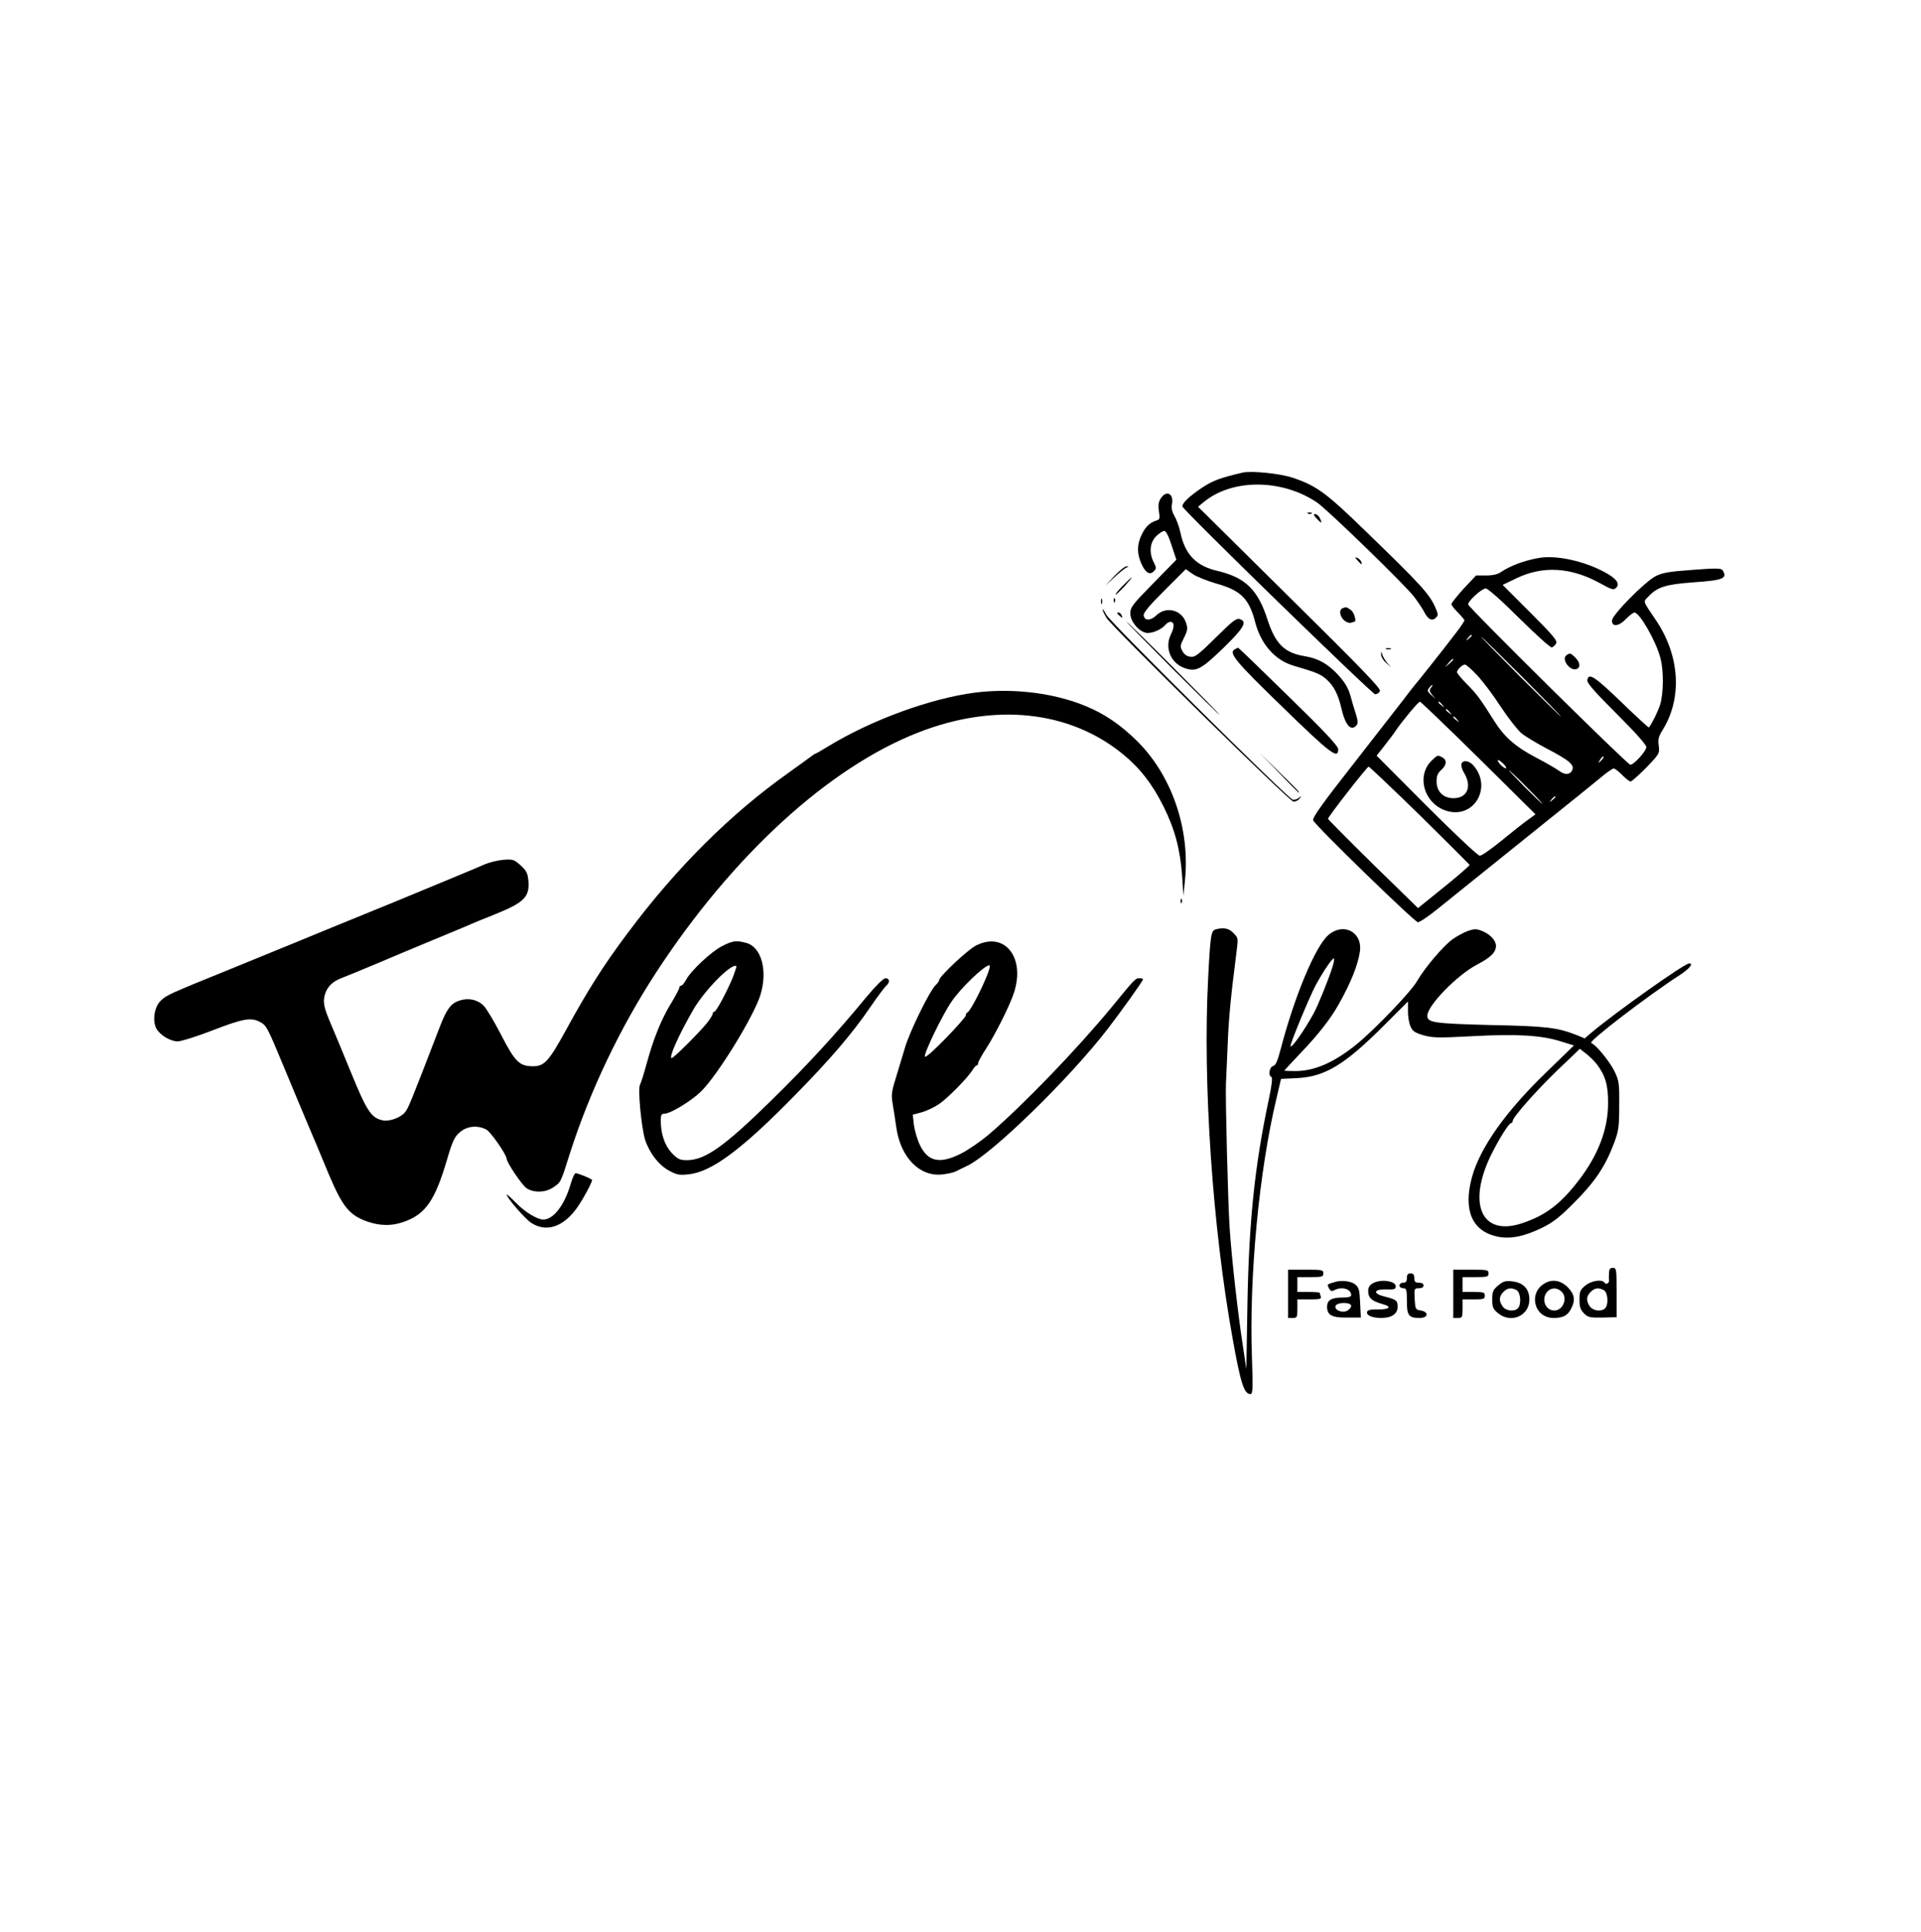 <?xml version="1.0" standalone="no"?>
<!DOCTYPE svg PUBLIC "-//W3C//DTD SVG 20010904//EN"
 "http://www.w3.org/TR/2001/REC-SVG-20010904/DTD/svg10.dtd">
<svg version="1.0" xmlns="http://www.w3.org/2000/svg"
 width="1035pt" height="1041pt" viewBox="0 0 1035 1041"
 preserveAspectRatio="xMidYMid meet">

<g transform="translate(0,1041) scale(0.1,-0.1)"
fill="#000000" stroke="none">
<path d="M6695 7864 c-119 -28 -158 -42 -215 -79 -70 -46 -114 -88 -109 -104
9 -25 1022 -1011 1038 -1011 11 0 22 8 26 18 5 13 -103 125 -487 504 l-493
488 29 24 c153 128 422 127 612 -1 56 -38 476 -446 523 -508 21 -28 46 -65 55
-83 20 -39 42 -50 62 -30 13 12 13 19 0 49 -32 77 -73 122 -386 425 -206 200
-257 237 -384 280 -67 23 -224 39 -271 28z"/>
<path d="M6254 7725 c-12 -19 -15 -36 -10 -69 6 -40 5 -45 -16 -51 -34 -11
-59 -35 -79 -80 -24 -51 -23 -99 1 -153 22 -48 45 -62 67 -39 14 14 14 18 -1
48 -26 52 -21 106 13 140 16 16 36 29 44 29 9 0 24 -29 39 -77 l26 -78 -124
-127 c-113 -115 -124 -129 -124 -163 0 -46 53 -105 94 -105 31 0 76 21 95 44
8 9 19 16 26 16 23 0 24 -27 3 -69 -35 -72 1 -156 77 -181 60 -20 87 -6 205
108 114 111 132 144 89 157 -18 6 -40 -12 -129 -100 -93 -92 -111 -106 -136
-103 -18 2 -34 12 -43 30 -14 24 -13 30 8 72 20 40 21 51 11 81 -23 70 -107
91 -160 40 -31 -30 -64 -30 -68 0 -2 14 31 54 112 134 l115 115 38 -27 c21
-14 77 -36 124 -50 134 -37 179 -81 212 -210 31 -118 107 -204 206 -233 126
-37 147 -46 178 -74 40 -36 62 -79 80 -155 21 -92 52 -127 82 -92 8 10 7 25
-3 58 -8 24 -22 70 -30 101 -12 42 -29 71 -67 113 -55 59 -106 88 -179 100
-110 18 -158 66 -201 197 -52 162 -119 227 -271 263 -113 26 -173 88 -198 205
-6 30 -21 71 -32 90 -13 22 -18 44 -14 62 12 58 -29 81 -60 33z"/>
<path d="M7048 7643 c7 -3 16 -2 19 1 4 3 -2 6 -13 5 -11 0 -14 -3 -6 -6z"/>
<path d="M7080 7635 c0 -3 9 -14 20 -25 22 -22 25 -19 10 11 -10 17 -30 27
-30 14z"/>
<path d="M7315 7390 c21 -24 26 -25 19 -6 -3 8 -13 17 -22 21 -13 5 -13 2 3
-15z"/>
<path d="M8290 7404 c-79 -14 -153 -42 -202 -75 -18 -13 -44 -19 -81 -19 l-54
0 -67 -71 c-36 -40 -66 -77 -66 -84 0 -6 16 -26 35 -45 19 -19 35 -38 35 -42
0 -5 -23 -39 -52 -76 -78 -102 -200 -255 -215 -272 -7 -8 -35 -44 -62 -80 -28
-36 -149 -192 -271 -348 -161 -205 -220 -287 -215 -301 7 -24 543 -545 564
-549 9 -1 57 31 106 71 50 40 263 212 475 382 212 170 403 324 424 342 22 18
45 33 51 33 6 0 26 -16 45 -35 19 -19 39 -35 45 -35 7 0 44 34 85 75 71 74 72
76 67 118 -5 35 -1 50 23 88 104 170 90 395 -35 583 -76 113 -73 102 -45 131
49 53 94 67 245 78 160 11 184 21 156 65 -7 11 -35 12 -162 2 -125 -9 -161
-15 -199 -34 -58 -30 -235 -209 -235 -239 0 -36 36 -32 75 8 18 19 39 35 46
35 28 0 116 -153 140 -245 18 -66 17 -188 -1 -249 -12 -38 -41 -98 -61 -125
-2 -2 -69 60 -150 138 -144 139 -176 159 -182 116 -2 -14 43 -66 158 -180 103
-103 160 -167 160 -180 0 -21 -67 -95 -86 -95 -15 0 -874 849 -874 864 0 19
74 86 95 86 11 0 85 -65 181 -161 90 -89 168 -159 175 -157 7 2 17 12 23 21 9
14 -13 41 -139 167 l-149 149 77 37 c141 67 291 58 446 -27 65 -36 75 -39 88
-26 23 22 2 51 -62 85 -111 60 -262 93 -355 76z m-360 -418 c0 -2 -8 -10 -17
-17 -16 -13 -17 -12 -4 4 13 16 21 21 21 13z m270 -221 c118 -118 213 -215
210 -215 -3 0 -102 97 -220 215 -118 118 -213 215 -210 215 3 0 102 -97 220
-215z m-370 92 c0 -2 -10 -12 -22 -23 l-23 -19 19 23 c18 21 26 27 26 19z
m128 -84 c29 -31 87 -107 127 -169 41 -62 91 -126 112 -144 21 -17 85 -56 143
-86 118 -62 145 -86 130 -115 -13 -24 -40 -24 -71 -1 -13 10 -66 41 -118 68
-115 60 -175 112 -231 201 -79 125 -92 142 -146 197 -30 30 -54 59 -54 65 0
13 29 41 43 41 6 0 35 -25 65 -57z m-248 -68 c-10 -13 -9 -19 6 -38 l18 -22
-24 22 c-20 18 -21 24 -10 37 7 9 15 16 17 16 3 0 0 -7 -7 -15z m256 -378
l307 -304 -40 -29 c-23 -16 -86 -66 -141 -111 -56 -46 -109 -83 -119 -83 -10
0 -132 114 -287 269 l-269 270 44 56 c24 31 51 66 59 79 31 47 122 156 130
156 5 0 147 -137 316 -303z m-195 286 c13 -16 12 -17 -3 -4 -10 7 -18 15 -18
17 0 8 8 3 21 -13z m40 -40 c13 -16 12 -17 -3 -4 -10 7 -18 15 -18 17 0 8 8 3
21 -13z m40 -40 c13 -16 12 -17 -3 -4 -10 7 -18 15 -18 17 0 8 8 3 21 -13z
m775 -221 c-17 -16 -18 -16 -5 5 7 12 15 20 18 17 3 -2 -3 -12 -13 -22z m-511
-40 c-7 -7 -45 29 -45 41 0 6 11 0 25 -13 14 -13 23 -26 20 -28z m-466 -253
c146 -144 267 -265 269 -268 1 -4 -61 -58 -138 -120 l-140 -113 -243 237
c-133 131 -242 241 -242 244 0 11 210 280 219 281 4 0 128 -118 275 -261z
m576 151 c49 -49 87 -90 85 -90 -3 0 -46 41 -95 90 -49 50 -87 90 -85 90 3 0
46 -40 95 -90z m155 -54 c0 -2 -8 -10 -17 -17 -16 -13 -17 -12 -4 4 13 16 21
21 21 13z"/>
<path d="M7716 6315 c-90 -84 -42 -241 84 -275 146 -39 241 133 137 248 -23
25 -55 29 -63 7 -3 -8 3 -31 15 -50 43 -73 16 -135 -58 -135 -55 0 -91 36 -91
90 0 30 6 45 25 62 30 26 32 53 6 68 -26 13 -24 14 -55 -15z"/>
<path d="M6005 7308 l-50 -53 50 46 c28 26 57 49 65 52 13 5 13 6 0 6 -9 1
-38 -23 -65 -51z"/>
<path d="M6050 7255 c-24 -24 -42 -46 -39 -48 2 -2 24 19 48 45 55 61 50 63
-9 3z"/>
<path d="M5932 7170 c0 -14 2 -19 5 -12 2 6 2 18 0 25 -3 6 -5 1 -5 -13z"/>
<path d="M6001 7174 c0 -11 3 -14 6 -6 3 7 2 16 -1 19 -3 4 -6 -2 -5 -13z"/>
<path d="M7233 7133 c-20 -8 -15 -44 9 -65 12 -10 28 -16 36 -13 7 3 16 5 18
5 15 0 0 52 -18 64 -24 17 -26 17 -45 9z"/>
<path d="M5940 7126 c0 -4 10 -25 22 -45 28 -47 982 -985 1006 -989 10 -2 25
5 33 15 13 16 12 17 -3 5 -9 -8 -24 -12 -33 -10 -24 5 -984 956 -1005 997 -10
20 -19 32 -20 27z"/>
<path d="M6020 7106 c0 -2 7 -9 15 -16 13 -11 14 -10 9 4 -5 14 -24 23 -24 12z"/>
<path d="M6315 6810 c137 -137 252 -250 255 -250 3 0 -108 113 -245 250 -137
138 -252 250 -255 250 -3 0 108 -112 245 -250z"/>
<path d="M6651 6911 c-31 -20 6 -65 258 -309 260 -253 301 -284 301 -229 0 18
-68 91 -267 285 -147 144 -269 262 -272 262 -3 0 -12 -4 -20 -9z"/>
<path d="M7468 6913 c6 -2 18 -2 25 0 6 3 1 5 -13 5 -14 0 -19 -2 -12 -5z"/>
<path d="M7441 6884 c0 -11 11 -31 27 -45 l27 -24 -22 25 c-11 14 -23 34 -26
45 -5 19 -5 19 -6 -1z"/>
<path d="M8441 6881 c-32 -20 17 -89 54 -75 22 9 18 37 -8 62 -26 25 -27 25
-46 13z"/>
<path d="M5255 6679 c-240 -31 -556 -146 -790 -288 -37 -23 -69 -41 -71 -41
-3 0 -10 -4 -17 -10 -7 -5 -64 -47 -127 -92 -315 -223 -608 -515 -870 -867
-127 -169 -213 -305 -330 -519 -95 -173 -118 -198 -184 -196 -68 1 -93 27
-166 169 -36 70 -78 140 -93 156 -33 34 -83 45 -131 29 -46 -15 -69 -45 -105
-138 -166 -431 -171 -442 -190 -465 -23 -28 -82 -49 -116 -43 -64 12 -88 48
-175 261 -45 110 -93 226 -107 258 -38 89 -44 117 -33 157 12 44 42 74 95 93
22 8 103 42 180 74 77 33 219 92 315 132 96 40 189 78 205 86 17 7 72 30 123
50 156 63 186 93 179 179 -4 42 -10 55 -42 84 -35 32 -41 34 -94 30 -31 -3
-76 -14 -101 -25 -25 -12 -246 -103 -490 -204 -245 -100 -485 -198 -535 -219
-49 -20 -202 -83 -340 -139 -340 -138 -346 -141 -379 -172 -34 -32 -46 -107
-24 -149 19 -36 76 -70 115 -70 19 0 105 27 190 60 163 63 205 70 253 45 36
-19 40 -27 135 -256 42 -101 98 -236 125 -299 27 -63 77 -182 111 -265 74
-174 109 -219 203 -254 71 -26 140 -27 208 -1 113 42 163 116 228 338 28 95
39 118 67 142 39 34 95 40 143 15 24 -12 110 -137 110 -158 0 -19 84 -144 107
-158 39 -26 102 -24 143 4 42 28 41 26 90 182 108 337 269 675 465 976 411
630 931 1106 1415 1294 411 160 812 117 1099 -117 93 -76 160 -162 220 -283
61 -122 90 -232 100 -373 l7 -107 8 79 c30 282 -73 577 -266 762 -109 105
-210 165 -348 209 -160 50 -344 65 -515 44z"/>
<path d="M6890 6248 c57 -60 106 -108 107 -108 8 0 -5 13 -104 110 l-108 105
105 -107z"/>
<path d="M6361 5554 c0 -11 3 -14 6 -6 3 7 2 16 -1 19 -3 4 -6 -2 -5 -13z"/>
<path d="M6549 5403 c-24 -6 -28 -33 -40 -268 -29 -559 24 -1337 132 -1935 43
-242 62 -300 96 -300 13 0 14 28 8 203 -15 433 39 999 132 1388 l25 107 87 4
c150 8 255 71 467 283 l130 130 0 -50 c-1 -27 5 -65 13 -83 11 -27 23 -35 70
-49 50 -14 79 -15 266 -5 238 13 371 5 477 -29 l68 -21 -138 -134 c-227 -217
-369 -417 -412 -578 -47 -175 1 -287 134 -317 72 -16 146 -1 245 47 59 29 96
58 175 138 109 109 165 193 212 317 25 67 28 87 28 204 1 122 -1 133 -26 185
-27 54 -101 144 -125 151 -20 6 309 258 477 366 52 34 76 63 51 63 -25 0 -391
-259 -528 -374 l-35 -30 -46 19 c-103 40 -162 47 -462 53 -304 8 -340 13 -340
50 0 54 159 218 267 275 75 39 103 67 103 102 -1 29 -30 61 -73 79 -33 13 -42
13 -78 1 -22 -8 -59 -28 -83 -45 -50 -36 -150 -154 -191 -225 -32 -57 -227
-260 -325 -340 -122 -99 -227 -145 -332 -145 -32 0 -58 1 -58 3 0 1 41 45 90
97 92 96 159 182 200 255 68 120 106 215 117 290 14 105 -90 158 -171 87 -70
-62 -182 -330 -256 -614 -17 -64 -27 -88 -41 -91 -20 -5 -27 -53 -9 -59 7 -2
2 -46 -14 -121 -76 -356 -107 -659 -115 -1097 l-6 -355 -18 120 c-28 181 -61
475 -72 640 -9 136 -23 691 -20 775 2 47 7 148 10 225 5 125 16 245 45 470 12
95 13 89 -15 119 -23 25 -53 31 -96 19z m631 -200 c-23 -72 -80 -212 -101
-250 -52 -95 -118 -188 -126 -180 -6 6 103 269 137 332 43 78 91 148 97 141 3
-2 -1 -22 -7 -43z m1424 -527 c46 -61 61 -113 60 -211 0 -139 -54 -279 -159
-415 -98 -127 -178 -188 -305 -230 -219 -73 -297 106 -163 375 43 85 93 165
105 165 4 0 8 5 8 11 0 20 129 166 246 278 l116 111 33 -26 c19 -14 45 -40 59
-58z"/>
<path d="M3890 5313 c-57 -29 -170 -134 -195 -184 -9 -16 -20 -29 -25 -29 -6
0 -10 -5 -10 -11 0 -6 -20 -44 -45 -85 -53 -87 -94 -189 -131 -324 -14 -52
-30 -103 -36 -114 -12 -22 7 -225 27 -294 22 -70 73 -138 129 -168 42 -23 56
-26 107 -20 123 12 289 136 576 430 186 189 308 332 403 472 38 55 76 106 84
113 22 18 20 41 -3 41 -12 0 -51 -39 -108 -107 -151 -184 -313 -361 -504 -548
-256 -251 -360 -325 -458 -325 -38 0 -49 5 -82 39 -38 41 -59 103 -59 176 0
27 4 35 18 35 34 0 147 69 200 121 92 92 283 404 319 519 40 131 6 257 -75
280 -55 15 -73 13 -132 -17z m60 -164 c-30 -75 -91 -189 -101 -189 -5 0 -9 -5
-9 -11 0 -6 -14 -28 -30 -49 -40 -50 -180 -190 -191 -190 -18 0 38 125 116
260 61 106 209 256 233 235 1 -1 -7 -27 -18 -56z"/>
<path d="M5260 5317 c-44 -21 -200 -168 -200 -187 0 -5 -8 -17 -19 -27 -32
-31 -137 -244 -164 -333 -14 -47 -37 -123 -51 -169 -23 -74 -25 -91 -16 -140
5 -31 14 -87 19 -124 23 -162 125 -267 247 -254 28 3 60 10 70 15 11 5 41 20
68 33 136 67 549 470 754 736 70 91 182 247 190 266 2 4 -6 7 -18 7 -23 0 -24
-1 -150 -155 -187 -227 -480 -531 -664 -688 -44 -37 -111 -83 -149 -102 -114
-57 -177 -44 -221 47 -14 29 -28 78 -32 108 l-6 55 48 13 c26 7 68 27 93 44
46 31 154 140 181 184 8 13 18 24 22 24 5 0 8 6 8 13 0 6 19 42 43 78 53 83
131 239 151 304 60 189 -52 328 -204 252z m60 -157 c-32 -81 -91 -194 -106
-203 -8 -5 -12 -12 -10 -16 3 -4 -45 -59 -106 -122 -64 -66 -112 -109 -115
-101 -6 17 95 226 145 298 50 73 176 194 203 194 5 0 0 -22 -11 -50z"/>
<path d="M3075 4033 c-33 -115 -93 -193 -148 -193 -32 0 -100 41 -149 92 -26
27 -48 46 -48 43 0 -17 97 -129 131 -152 80 -53 170 -25 244 75 30 40 85 141
85 155 0 6 -76 37 -89 37 -5 0 -17 -26 -26 -57z"/>
<path d="M8669 3553 c-1 -16 -1 -33 0 -40 2 -16 -16 -26 -24 -13 -12 20 -73
11 -104 -16 -27 -22 -31 -32 -31 -75 0 -39 5 -55 24 -74 22 -22 32 -24 100
-23 l76 2 0 133 c0 126 -1 133 -20 133 -15 0 -20 -7 -21 -27z m-28 -93 c22
-12 27 -78 7 -98 -20 -20 -65 -14 -82 10 -21 30 -20 54 4 78 22 22 42 25 71
10z"/>
<path d="M6940 3440 l0 -130 25 0 c23 0 25 3 25 50 l0 50 66 0 c56 0 65 2 60
16 -3 9 -6 18 -6 20 0 2 -27 4 -60 4 l-60 0 0 40 0 40 70 0 c63 0 70 2 70 20
0 19 -7 20 -95 20 l-95 0 0 -130z"/>
<path d="M7830 3440 l0 -130 25 0 c23 0 25 3 25 50 l0 50 60 0 c53 0 60 2 60
20 0 18 -7 20 -60 20 l-60 0 0 40 0 40 70 0 c63 0 70 2 70 20 0 19 -7 20 -95
20 l-95 0 0 -130z"/>
<path d="M7580 3525 c0 -18 -5 -25 -20 -25 -11 0 -20 -7 -20 -15 0 -8 9 -15
20 -15 18 0 20 -7 20 -70 0 -77 10 -90 69 -90 49 0 50 35 1 41 -23 4 -25 9
-28 62 -3 55 -2 57 23 57 16 0 25 6 25 15 0 9 -9 15 -25 15 -20 0 -25 5 -25
25 0 18 -5 25 -20 25 -15 0 -20 -7 -20 -25z"/>
<path d="M7190 3503 c-8 -2 -21 -6 -28 -9 -10 -3 -10 -9 -2 -24 9 -16 15 -18
30 -10 40 21 90 6 90 -27 0 -9 -15 -13 -46 -13 -60 0 -84 -14 -84 -49 0 -46
26 -60 109 -59 l73 0 -4 80 c-3 69 -6 82 -27 99 -22 18 -76 24 -111 12z m90
-128 c0 -8 -10 -19 -21 -26 -28 -14 -71 3 -63 26 8 21 84 21 84 0z"/>
<path d="M7392 3494 c-17 -12 -22 -24 -20 -47 3 -32 20 -46 82 -64 47 -13 31
-28 -29 -27 -37 1 -56 -3 -59 -12 -7 -19 25 -34 76 -34 56 0 88 22 88 60 0 34
-6 39 -69 55 -66 16 -62 40 7 39 44 -2 52 1 52 16 0 32 -89 41 -128 14z"/>
<path d="M8072 3485 c-28 -23 -32 -33 -32 -75 0 -42 4 -52 31 -74 69 -58 169
-15 169 73 0 57 -32 91 -91 98 -38 4 -50 1 -77 -22z m99 -25 c22 -12 27 -78 7
-98 -20 -20 -65 -14 -82 10 -21 30 -20 54 4 78 22 22 42 25 71 10z"/>
<path d="M8325 3498 c-93 -51 -61 -188 45 -188 52 0 76 13 95 50 24 46 19 78
-19 116 -36 36 -81 44 -121 22z m87 -45 c37 -33 11 -103 -38 -103 -49 0 -72
64 -37 102 20 22 51 23 75 1z"/>
</g>
</svg>
